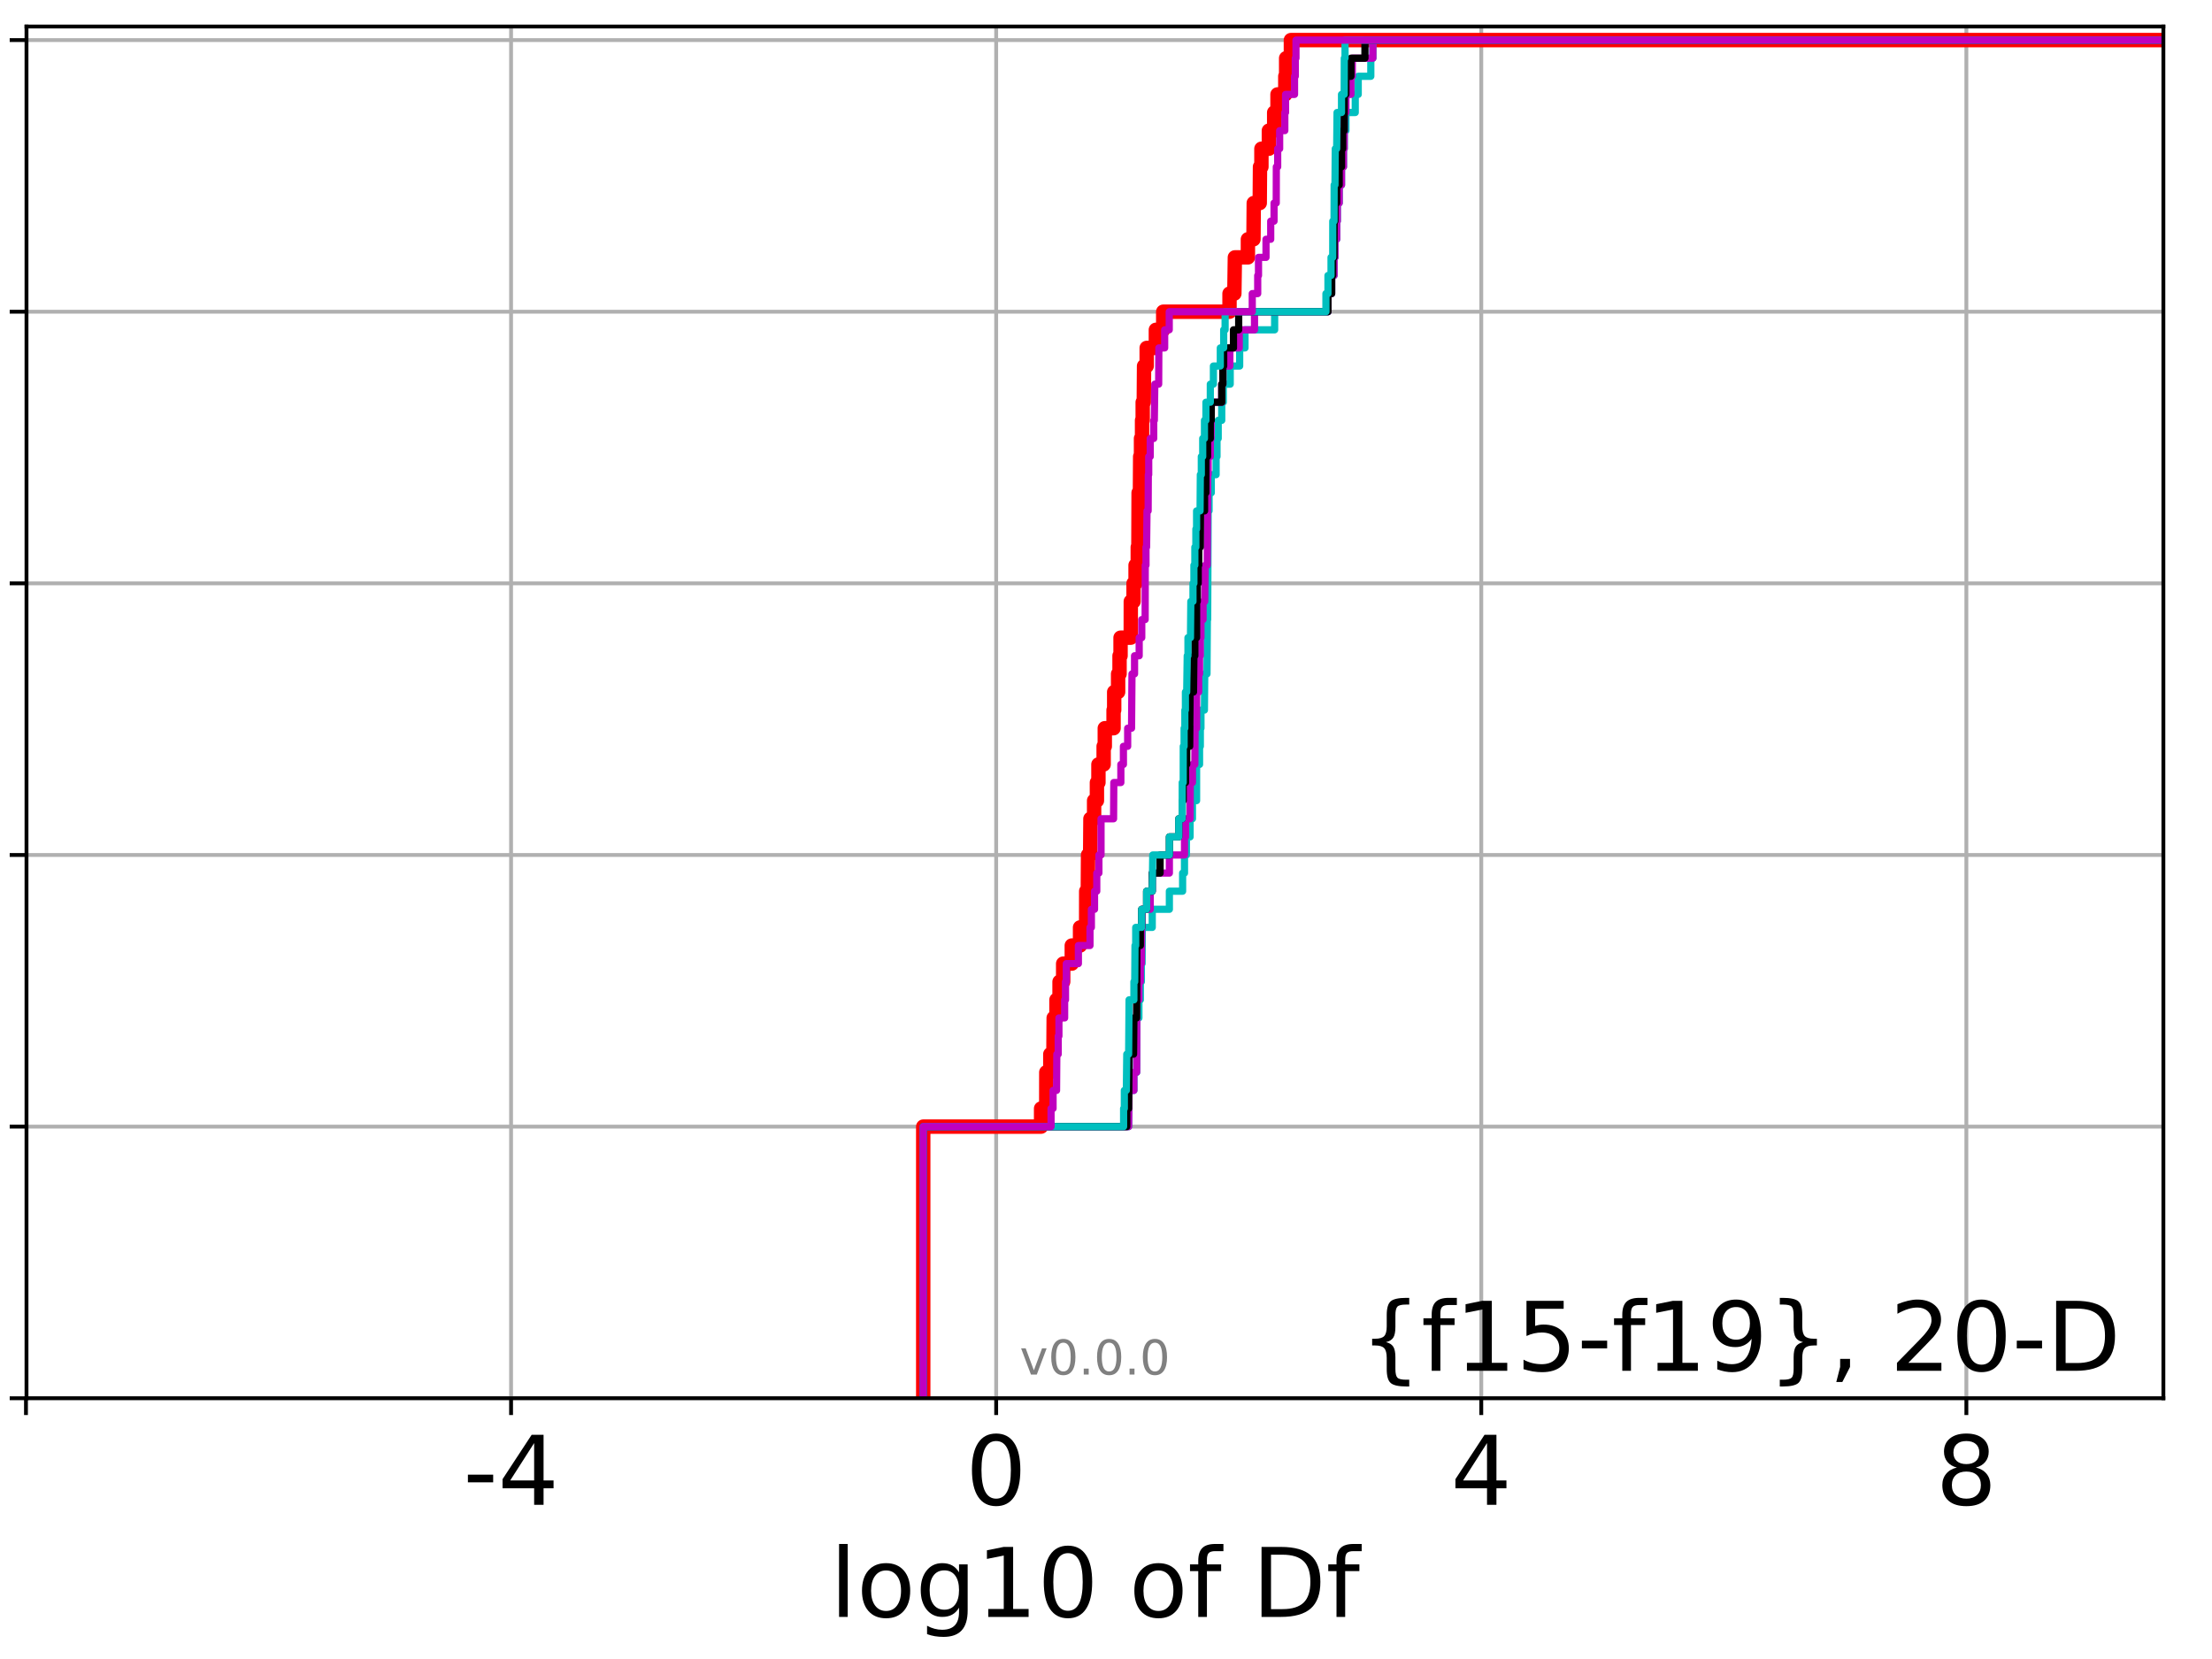 <?xml version="1.0" encoding="utf-8" standalone="no"?>
<!DOCTYPE svg PUBLIC "-//W3C//DTD SVG 1.1//EN"
  "http://www.w3.org/Graphics/SVG/1.1/DTD/svg11.dtd">
<!-- Created with matplotlib (http://matplotlib.org/) -->
<svg height="345.6pt" version="1.1" viewBox="0 0 460.8 345.6" width="460.8pt" xmlns="http://www.w3.org/2000/svg" xmlns:xlink="http://www.w3.org/1999/xlink">
 <defs>
  <style type="text/css">
*{stroke-linecap:butt;stroke-linejoin:round;}
  </style>
 </defs>
 <g id="figure_1">
  <g id="patch_1">
   <path d="M 0 345.6 
L 460.8 345.6 
L 460.8 0 
L 0 0 
z
" style="fill:#ffffff;"/>
  </g>
  <g id="axes_1">
   <g id="patch_2">
    <path d="M 5.52 291.28 
L 450.672 291.28 
L 450.672 5.52 
L 5.52 5.52 
z
" style="fill:#ffffff;"/>
   </g>
   <g id="matplotlib.axis_1">
    <g id="xtick_1">
     <g id="line2d_1">
      <path clip-path="url(#pcdf46c5f99)" d="M 5.411 291.28 
L 5.411 5.52 
" style="fill:none;stroke:#b0b0b0;stroke-linecap:square;stroke-width:0.8;"/>
     </g>
     <g id="line2d_2">
      <defs>
       <path d="M 0 0 
L 0 3.5 
" id="m8fa4f1b5de" style="stroke:#000000;stroke-width:0.8;"/>
      </defs>
      <g>
       <use style="stroke:#000000;stroke-width:0.8;" x="5.411" xlink:href="#m8fa4f1b5de" y="291.28"/>
      </g>
     </g>
    </g>
    <g id="xtick_2">
     <g id="line2d_3">
      <path clip-path="url(#pcdf46c5f99)" d="M 106.466 291.28 
L 106.466 5.52 
" style="fill:none;stroke:#b0b0b0;stroke-linecap:square;stroke-width:0.8;"/>
     </g>
     <g id="line2d_4">
      <g>
       <use style="stroke:#000000;stroke-width:0.8;" x="106.466" xlink:href="#m8fa4f1b5de" y="291.28"/>
      </g>
     </g>
     <g id="text_1">
      <!-- -4 -->
      <defs>
       <path d="M 4.891 31.391 
L 31.203 31.391 
L 31.203 23.391 
L 4.891 23.391 
z
" id="DejaVuSans-2d"/>
       <path d="M 37.797 64.312 
L 12.891 25.391 
L 37.797 25.391 
z
M 35.203 72.906 
L 47.609 72.906 
L 47.609 25.391 
L 58.016 25.391 
L 58.016 17.188 
L 47.609 17.188 
L 47.609 0 
L 37.797 0 
L 37.797 17.188 
L 4.891 17.188 
L 4.891 26.703 
z
" id="DejaVuSans-34"/>
      </defs>
      <g transform="translate(96.496 313.477)scale(0.2 -0.2)">
       <use xlink:href="#DejaVuSans-2d"/>
       <use x="36.084" xlink:href="#DejaVuSans-34"/>
      </g>
     </g>
    </g>
    <g id="xtick_3">
     <g id="line2d_5">
      <path clip-path="url(#pcdf46c5f99)" d="M 207.521 291.28 
L 207.521 5.52 
" style="fill:none;stroke:#b0b0b0;stroke-linecap:square;stroke-width:0.8;"/>
     </g>
     <g id="line2d_6">
      <g>
       <use style="stroke:#000000;stroke-width:0.8;" x="207.521" xlink:href="#m8fa4f1b5de" y="291.28"/>
      </g>
     </g>
     <g id="text_2">
      <!-- 0 -->
      <defs>
       <path d="M 31.781 66.406 
Q 24.172 66.406 20.328 58.906 
Q 16.5 51.422 16.5 36.375 
Q 16.5 21.391 20.328 13.891 
Q 24.172 6.391 31.781 6.391 
Q 39.453 6.391 43.281 13.891 
Q 47.125 21.391 47.125 36.375 
Q 47.125 51.422 43.281 58.906 
Q 39.453 66.406 31.781 66.406 
z
M 31.781 74.219 
Q 44.047 74.219 50.516 64.516 
Q 56.984 54.828 56.984 36.375 
Q 56.984 17.969 50.516 8.266 
Q 44.047 -1.422 31.781 -1.422 
Q 19.531 -1.422 13.062 8.266 
Q 6.594 17.969 6.594 36.375 
Q 6.594 54.828 13.062 64.516 
Q 19.531 74.219 31.781 74.219 
z
" id="DejaVuSans-30"/>
      </defs>
      <g transform="translate(201.158 313.477)scale(0.2 -0.2)">
       <use xlink:href="#DejaVuSans-30"/>
      </g>
     </g>
    </g>
    <g id="xtick_4">
     <g id="line2d_7">
      <path clip-path="url(#pcdf46c5f99)" d="M 308.576 291.28 
L 308.576 5.52 
" style="fill:none;stroke:#b0b0b0;stroke-linecap:square;stroke-width:0.8;"/>
     </g>
     <g id="line2d_8">
      <g>
       <use style="stroke:#000000;stroke-width:0.8;" x="308.576" xlink:href="#m8fa4f1b5de" y="291.28"/>
      </g>
     </g>
     <g id="text_3">
      <!-- 4 -->
      <g transform="translate(302.214 313.477)scale(0.2 -0.2)">
       <use xlink:href="#DejaVuSans-34"/>
      </g>
     </g>
    </g>
    <g id="xtick_5">
     <g id="line2d_9">
      <path clip-path="url(#pcdf46c5f99)" d="M 409.631 291.28 
L 409.631 5.52 
" style="fill:none;stroke:#b0b0b0;stroke-linecap:square;stroke-width:0.8;"/>
     </g>
     <g id="line2d_10">
      <g>
       <use style="stroke:#000000;stroke-width:0.8;" x="409.631" xlink:href="#m8fa4f1b5de" y="291.28"/>
      </g>
     </g>
     <g id="text_4">
      <!-- 8 -->
      <defs>
       <path d="M 31.781 34.625 
Q 24.75 34.625 20.719 30.859 
Q 16.703 27.094 16.703 20.516 
Q 16.703 13.922 20.719 10.156 
Q 24.75 6.391 31.781 6.391 
Q 38.812 6.391 42.859 10.172 
Q 46.922 13.969 46.922 20.516 
Q 46.922 27.094 42.891 30.859 
Q 38.875 34.625 31.781 34.625 
z
M 21.922 38.812 
Q 15.578 40.375 12.031 44.719 
Q 8.5 49.078 8.5 55.328 
Q 8.5 64.062 14.719 69.141 
Q 20.953 74.219 31.781 74.219 
Q 42.672 74.219 48.875 69.141 
Q 55.078 64.062 55.078 55.328 
Q 55.078 49.078 51.531 44.719 
Q 48 40.375 41.703 38.812 
Q 48.828 37.156 52.797 32.312 
Q 56.781 27.484 56.781 20.516 
Q 56.781 9.906 50.312 4.234 
Q 43.844 -1.422 31.781 -1.422 
Q 19.734 -1.422 13.25 4.234 
Q 6.781 9.906 6.781 20.516 
Q 6.781 27.484 10.781 32.312 
Q 14.797 37.156 21.922 38.812 
z
M 18.312 54.391 
Q 18.312 48.734 21.844 45.562 
Q 25.391 42.391 31.781 42.391 
Q 38.141 42.391 41.719 45.562 
Q 45.312 48.734 45.312 54.391 
Q 45.312 60.062 41.719 63.234 
Q 38.141 66.406 31.781 66.406 
Q 25.391 66.406 21.844 63.234 
Q 18.312 60.062 18.312 54.391 
z
" id="DejaVuSans-38"/>
      </defs>
      <g transform="translate(403.269 313.477)scale(0.2 -0.2)">
       <use xlink:href="#DejaVuSans-38"/>
      </g>
     </g>
    </g>
    <g id="text_5">
     <!-- log10 of Df -->
     <defs>
      <path d="M 9.422 75.984 
L 18.406 75.984 
L 18.406 0 
L 9.422 0 
z
" id="DejaVuSans-6c"/>
      <path d="M 30.609 48.391 
Q 23.391 48.391 19.188 42.75 
Q 14.984 37.109 14.984 27.297 
Q 14.984 17.484 19.156 11.844 
Q 23.344 6.203 30.609 6.203 
Q 37.797 6.203 41.984 11.859 
Q 46.188 17.531 46.188 27.297 
Q 46.188 37.016 41.984 42.703 
Q 37.797 48.391 30.609 48.391 
z
M 30.609 56 
Q 42.328 56 49.016 48.375 
Q 55.719 40.766 55.719 27.297 
Q 55.719 13.875 49.016 6.219 
Q 42.328 -1.422 30.609 -1.422 
Q 18.844 -1.422 12.172 6.219 
Q 5.516 13.875 5.516 27.297 
Q 5.516 40.766 12.172 48.375 
Q 18.844 56 30.609 56 
z
" id="DejaVuSans-6f"/>
      <path d="M 45.406 27.984 
Q 45.406 37.75 41.375 43.109 
Q 37.359 48.484 30.078 48.484 
Q 22.859 48.484 18.828 43.109 
Q 14.797 37.75 14.797 27.984 
Q 14.797 18.266 18.828 12.891 
Q 22.859 7.516 30.078 7.516 
Q 37.359 7.516 41.375 12.891 
Q 45.406 18.266 45.406 27.984 
z
M 54.391 6.781 
Q 54.391 -7.172 48.188 -13.984 
Q 42 -20.797 29.203 -20.797 
Q 24.469 -20.797 20.266 -20.094 
Q 16.062 -19.391 12.109 -17.922 
L 12.109 -9.188 
Q 16.062 -11.328 19.922 -12.344 
Q 23.781 -13.375 27.781 -13.375 
Q 36.625 -13.375 41.016 -8.766 
Q 45.406 -4.156 45.406 5.172 
L 45.406 9.625 
Q 42.625 4.781 38.281 2.391 
Q 33.938 0 27.875 0 
Q 17.828 0 11.672 7.656 
Q 5.516 15.328 5.516 27.984 
Q 5.516 40.672 11.672 48.328 
Q 17.828 56 27.875 56 
Q 33.938 56 38.281 53.609 
Q 42.625 51.219 45.406 46.391 
L 45.406 54.688 
L 54.391 54.688 
z
" id="DejaVuSans-67"/>
      <path d="M 12.406 8.297 
L 28.516 8.297 
L 28.516 63.922 
L 10.984 60.406 
L 10.984 69.391 
L 28.422 72.906 
L 38.281 72.906 
L 38.281 8.297 
L 54.391 8.297 
L 54.391 0 
L 12.406 0 
z
" id="DejaVuSans-31"/>
      <path id="DejaVuSans-20"/>
      <path d="M 37.109 75.984 
L 37.109 68.5 
L 28.516 68.5 
Q 23.688 68.5 21.797 66.547 
Q 19.922 64.594 19.922 59.516 
L 19.922 54.688 
L 34.719 54.688 
L 34.719 47.703 
L 19.922 47.703 
L 19.922 0 
L 10.891 0 
L 10.891 47.703 
L 2.297 47.703 
L 2.297 54.688 
L 10.891 54.688 
L 10.891 58.5 
Q 10.891 67.625 15.141 71.797 
Q 19.391 75.984 28.609 75.984 
z
" id="DejaVuSans-66"/>
      <path d="M 19.672 64.797 
L 19.672 8.109 
L 31.594 8.109 
Q 46.688 8.109 53.688 14.938 
Q 60.688 21.781 60.688 36.531 
Q 60.688 51.172 53.688 57.984 
Q 46.688 64.797 31.594 64.797 
z
M 9.812 72.906 
L 30.078 72.906 
Q 51.266 72.906 61.172 64.094 
Q 71.094 55.281 71.094 36.531 
Q 71.094 17.672 61.125 8.828 
Q 51.172 0 30.078 0 
L 9.812 0 
z
" id="DejaVuSans-44"/>
     </defs>
     <g transform="translate(172.91 336.833)scale(0.2 -0.2)">
      <use xlink:href="#DejaVuSans-6c"/>
      <use x="27.783" xlink:href="#DejaVuSans-6f"/>
      <use x="88.965" xlink:href="#DejaVuSans-67"/>
      <use x="152.441" xlink:href="#DejaVuSans-31"/>
      <use x="216.064" xlink:href="#DejaVuSans-30"/>
      <use x="279.688" xlink:href="#DejaVuSans-20"/>
      <use x="311.475" xlink:href="#DejaVuSans-6f"/>
      <use x="372.656" xlink:href="#DejaVuSans-66"/>
      <use x="407.861" xlink:href="#DejaVuSans-20"/>
      <use x="439.648" xlink:href="#DejaVuSans-44"/>
      <use x="516.65" xlink:href="#DejaVuSans-66"/>
     </g>
    </g>
   </g>
   <g id="matplotlib.axis_2">
    <g id="ytick_1">
     <g id="line2d_11">
      <path clip-path="url(#pcdf46c5f99)" d="M 5.52 291.28 
L 450.672 291.28 
" style="fill:none;stroke:#b0b0b0;stroke-linecap:square;stroke-width:0.8;"/>
     </g>
     <g id="line2d_12">
      <defs>
       <path d="M 0 0 
L -3.5 0 
" id="mbf6ddbb213" style="stroke:#000000;stroke-width:0.8;"/>
      </defs>
      <g>
       <use style="stroke:#000000;stroke-width:0.8;" x="5.52" xlink:href="#mbf6ddbb213" y="291.28"/>
      </g>
     </g>
    </g>
    <g id="ytick_2">
     <g id="line2d_13">
      <path clip-path="url(#pcdf46c5f99)" d="M 5.52 234.694 
L 450.672 234.694 
" style="fill:none;stroke:#b0b0b0;stroke-linecap:square;stroke-width:0.8;"/>
     </g>
     <g id="line2d_14">
      <g>
       <use style="stroke:#000000;stroke-width:0.8;" x="5.52" xlink:href="#mbf6ddbb213" y="234.694"/>
      </g>
     </g>
    </g>
    <g id="ytick_3">
     <g id="line2d_15">
      <path clip-path="url(#pcdf46c5f99)" d="M 5.52 178.108 
L 450.672 178.108 
" style="fill:none;stroke:#b0b0b0;stroke-linecap:square;stroke-width:0.8;"/>
     </g>
     <g id="line2d_16">
      <g>
       <use style="stroke:#000000;stroke-width:0.8;" x="5.52" xlink:href="#mbf6ddbb213" y="178.108"/>
      </g>
     </g>
    </g>
    <g id="ytick_4">
     <g id="line2d_17">
      <path clip-path="url(#pcdf46c5f99)" d="M 5.52 121.522 
L 450.672 121.522 
" style="fill:none;stroke:#b0b0b0;stroke-linecap:square;stroke-width:0.8;"/>
     </g>
     <g id="line2d_18">
      <g>
       <use style="stroke:#000000;stroke-width:0.8;" x="5.52" xlink:href="#mbf6ddbb213" y="121.522"/>
      </g>
     </g>
    </g>
    <g id="ytick_5">
     <g id="line2d_19">
      <path clip-path="url(#pcdf46c5f99)" d="M 5.52 64.935 
L 450.672 64.935 
" style="fill:none;stroke:#b0b0b0;stroke-linecap:square;stroke-width:0.8;"/>
     </g>
     <g id="line2d_20">
      <g>
       <use style="stroke:#000000;stroke-width:0.8;" x="5.52" xlink:href="#mbf6ddbb213" y="64.935"/>
      </g>
     </g>
    </g>
    <g id="ytick_6">
     <g id="line2d_21">
      <path clip-path="url(#pcdf46c5f99)" d="M 5.52 8.349 
L 450.672 8.349 
" style="fill:none;stroke:#b0b0b0;stroke-linecap:square;stroke-width:0.8;"/>
     </g>
     <g id="line2d_22">
      <g>
       <use style="stroke:#000000;stroke-width:0.8;" x="5.52" xlink:href="#mbf6ddbb213" y="8.349"/>
      </g>
     </g>
    </g>
   </g>
   <g id="line2d_23">
    <path clip-path="url(#pcdf46c5f99)" d="M 192.327 291.28 
L 192.327 234.694 
L 216.88 234.694 
L 216.88 230.921 
L 217.95 230.921 
L 217.962 223.377 
L 218.801 223.377 
L 218.801 219.604 
L 219.446 219.604 
L 219.501 212.059 
L 220.081 212.059 
L 220.081 208.287 
L 220.723 208.287 
L 220.723 204.515 
L 221.478 204.515 
L 221.478 200.742 
L 223.272 200.742 
L 223.272 196.97 
L 224.994 196.97 
L 224.994 193.197 
L 226.264 193.197 
L 226.276 185.653 
L 226.612 185.653 
L 226.66 178.108 
L 227.099 178.108 
L 227.157 170.563 
L 227.923 170.563 
L 227.923 166.79 
L 228.508 166.79 
L 228.508 163.018 
L 228.824 163.018 
L 228.824 159.246 
L 229.909 159.246 
L 229.909 155.473 
L 230.148 155.473 
L 230.148 151.701 
L 231.976 151.701 
L 231.976 147.928 
L 232.106 147.928 
L 232.106 144.156 
L 232.922 144.156 
L 232.922 140.384 
L 233.222 140.384 
L 233.222 136.611 
L 233.433 136.611 
L 233.433 132.839 
L 235.557 132.839 
L 235.567 125.294 
L 236.142 125.294 
L 236.142 121.522 
L 236.561 121.522 
L 236.561 117.749 
L 237.017 117.749 
L 237.017 113.977 
L 237.147 113.977 
L 237.192 102.66 
L 237.47 102.66 
L 237.52 95.115 
L 237.693 95.115 
L 237.693 91.342 
L 237.91 91.342 
L 237.91 87.57 
L 238.045 87.57 
L 238.045 83.797 
L 238.272 83.797 
L 238.329 76.253 
L 238.876 76.253 
L 238.876 72.48 
L 240.789 72.48 
L 240.789 68.708 
L 242.322 68.708 
L 242.322 64.935 
L 256.132 64.935 
L 256.132 61.163 
L 257.137 61.163 
L 257.248 53.618 
L 259.962 53.618 
L 259.962 49.846 
L 261.12 49.846 
L 261.181 42.301 
L 262.426 42.301 
L 262.481 34.756 
L 262.776 34.756 
L 262.776 30.984 
L 264.33 30.984 
L 264.33 27.211 
L 265.435 27.211 
L 265.435 23.439 
L 266.127 23.439 
L 266.127 19.667 
L 267.753 19.667 
L 267.753 15.894 
L 267.928 15.894 
L 267.928 12.122 
L 268.918 12.122 
L 268.918 8.349 
L 268.918 8.349 
L 450.672 8.349 
L 450.672 8.349 
" style="fill:none;stroke:#ff0000;stroke-linecap:square;stroke-width:3;"/>
   </g>
   <g id="line2d_24">
    <path clip-path="url(#pcdf46c5f99)" d="M 192.327 291.28 
L 192.327 234.694 
L 235.118 234.694 
L 235.192 227.149 
L 236.212 227.149 
L 236.212 223.377 
L 236.791 223.377 
L 236.831 212.059 
L 237.254 212.059 
L 237.254 208.287 
L 237.556 208.287 
L 237.556 204.515 
L 237.768 204.515 
L 237.768 200.742 
L 237.917 200.742 
L 237.958 193.197 
L 240.034 193.197 
L 240.034 189.425 
L 243.602 189.425 
L 243.602 185.653 
L 246.361 185.653 
L 246.361 181.88 
L 246.752 181.88 
L 246.752 178.108 
L 247.161 178.108 
L 247.161 174.335 
L 247.918 174.335 
L 247.918 170.563 
L 248.408 170.563 
L 248.408 166.79 
L 249.272 166.79 
L 249.273 159.246 
L 249.889 159.246 
L 249.889 155.473 
L 250.052 155.473 
L 250.052 151.701 
L 250.182 151.701 
L 250.182 147.928 
L 250.901 147.928 
L 250.969 140.384 
L 251.439 140.384 
L 251.513 129.066 
L 251.579 129.066 
L 251.681 106.432 
L 251.871 106.432 
L 251.871 102.66 
L 252.332 102.66 
L 252.332 98.887 
L 253.337 98.887 
L 253.337 95.115 
L 253.524 95.115 
L 253.524 91.342 
L 253.776 91.342 
L 253.776 87.57 
L 254.511 87.57 
L 254.511 83.797 
L 254.831 83.797 
L 254.831 80.025 
L 256.275 80.025 
L 256.275 76.253 
L 258.247 76.253 
L 258.247 72.48 
L 259.357 72.48 
L 259.357 68.708 
L 265.533 68.708 
L 265.533 64.935 
L 276.639 64.935 
L 276.639 61.163 
L 277.408 61.163 
L 277.408 57.391 
L 277.907 57.391 
L 277.907 53.618 
L 278.102 53.618 
L 278.102 49.846 
L 278.456 49.846 
L 278.456 46.073 
L 278.583 46.073 
L 278.583 42.301 
L 278.976 42.301 
L 278.976 38.529 
L 279.462 38.529 
L 279.462 34.756 
L 279.869 34.756 
L 279.869 30.984 
L 280.04 30.984 
L 280.04 27.211 
L 280.383 27.211 
L 280.383 23.439 
L 282.324 23.439 
L 282.324 19.667 
L 282.944 19.667 
L 282.944 15.894 
L 285.566 15.894 
L 285.566 12.122 
L 285.996 12.122 
L 285.996 8.349 
L 285.996 8.349 
L 450.672 8.349 
L 450.672 8.349 
" style="fill:none;stroke:#00bfbf;stroke-linecap:square;stroke-width:1.5;"/>
   </g>
   <g id="line2d_25">
    <path clip-path="url(#pcdf46c5f99)" d="M 192.327 291.28 
L 192.327 234.694 
L 235.118 234.694 
L 235.192 227.149 
L 236.212 227.149 
L 236.212 223.377 
L 236.791 223.377 
L 236.831 208.287 
L 237.254 208.287 
L 237.254 204.515 
L 237.556 204.515 
L 237.556 200.742 
L 237.768 200.742 
L 237.829 193.197 
L 237.917 193.197 
L 237.917 189.425 
L 239.613 189.425 
L 239.613 185.653 
L 240.034 185.653 
L 240.034 181.88 
L 243.602 181.88 
L 243.602 178.108 
L 246.752 178.108 
L 246.752 174.335 
L 246.976 174.335 
L 246.976 170.563 
L 247.918 170.563 
L 247.948 163.018 
L 248.408 163.018 
L 248.408 159.246 
L 248.91 159.246 
L 248.959 151.701 
L 249.272 151.701 
L 249.273 144.156 
L 249.707 144.156 
L 249.707 140.384 
L 249.889 140.384 
L 249.889 136.611 
L 250.052 136.611 
L 250.052 132.839 
L 250.182 132.839 
L 250.182 129.066 
L 250.618 129.066 
L 250.618 125.294 
L 250.969 125.294 
L 251.062 117.749 
L 251.489 117.749 
L 251.585 98.887 
L 251.681 98.887 
L 251.681 95.115 
L 252.13 95.115 
L 252.13 91.342 
L 252.301 91.342 
L 252.332 83.797 
L 254.511 83.797 
L 254.511 80.025 
L 254.749 80.025 
L 254.749 76.253 
L 256.199 76.253 
L 256.199 72.48 
L 258.158 72.48 
L 258.158 68.708 
L 261.337 68.708 
L 261.337 64.935 
L 276.639 64.935 
L 276.639 61.163 
L 277.408 61.163 
L 277.408 57.391 
L 277.907 57.391 
L 277.907 53.618 
L 278.102 53.618 
L 278.102 49.846 
L 278.456 49.846 
L 278.456 46.073 
L 278.583 46.073 
L 278.583 42.301 
L 278.976 42.301 
L 278.976 38.529 
L 279.462 38.529 
L 279.462 34.756 
L 279.869 34.756 
L 279.869 30.984 
L 280.019 30.984 
L 280.04 23.439 
L 280.383 23.439 
L 280.383 19.667 
L 281.427 19.667 
L 281.427 15.894 
L 281.711 15.894 
L 281.711 12.122 
L 285.996 12.122 
L 285.996 8.349 
L 285.996 8.349 
L 450.672 8.349 
L 450.672 8.349 
" style="fill:none;stroke:#bf00bf;stroke-linecap:square;stroke-width:1.5;"/>
   </g>
   <g id="line2d_26">
    <path clip-path="url(#pcdf46c5f99)" d="M 192.327 291.28 
L 192.327 234.694 
L 234.729 234.694 
L 234.729 230.921 
L 235.118 230.921 
L 235.205 219.604 
L 236.142 219.604 
L 236.212 212.059 
L 236.781 212.059 
L 236.831 196.97 
L 237.556 196.97 
L 237.556 193.197 
L 237.829 193.197 
L 237.829 189.425 
L 238.859 189.425 
L 238.859 185.653 
L 240.034 185.653 
L 240.034 181.88 
L 241.669 181.88 
L 241.669 178.108 
L 243.602 178.108 
L 243.602 174.335 
L 245.556 174.335 
L 245.556 170.563 
L 246.275 170.563 
L 246.275 166.79 
L 246.493 166.79 
L 246.493 163.018 
L 246.976 163.018 
L 246.976 159.246 
L 247.212 159.246 
L 247.212 155.473 
L 247.835 155.473 
L 247.918 144.156 
L 248.63 144.156 
L 248.714 136.611 
L 248.91 136.611 
L 248.91 132.839 
L 249.272 132.839 
L 249.273 125.294 
L 249.42 125.294 
L 249.42 121.522 
L 249.611 121.522 
L 249.611 117.749 
L 249.722 117.749 
L 249.722 113.977 
L 250.052 113.977 
L 250.098 106.432 
L 250.935 106.432 
L 250.935 102.66 
L 251.208 102.66 
L 251.219 95.115 
L 251.561 95.115 
L 251.561 91.342 
L 252.13 91.342 
L 252.13 87.57 
L 252.332 87.57 
L 252.332 83.797 
L 254.511 83.797 
L 254.511 80.025 
L 254.749 80.025 
L 254.749 76.253 
L 254.917 76.253 
L 254.917 72.48 
L 256.954 72.48 
L 256.954 68.708 
L 258.041 68.708 
L 258.041 64.935 
L 276.639 64.935 
L 276.639 61.163 
L 277.408 61.163 
L 277.408 57.391 
L 277.629 57.391 
L 277.629 53.618 
L 277.907 53.618 
L 277.925 46.073 
L 278.102 46.073 
L 278.102 42.301 
L 278.456 42.301 
L 278.456 38.529 
L 278.976 38.529 
L 278.976 34.756 
L 279.462 34.756 
L 279.462 30.984 
L 279.708 30.984 
L 279.708 27.211 
L 280.019 27.211 
L 280.04 19.667 
L 280.383 19.667 
L 280.383 15.894 
L 281.427 15.894 
L 281.427 12.122 
L 284.344 12.122 
L 284.344 8.349 
L 284.344 8.349 
L 450.672 8.349 
L 450.672 8.349 
" style="fill:none;stroke:#000000;stroke-linecap:square;stroke-width:1.5;"/>
   </g>
   <g id="line2d_27">
    <path clip-path="url(#pcdf46c5f99)" d="M 192.327 291.28 
L 192.327 234.694 
L 234.068 234.694 
L 234.068 230.921 
L 234.22 230.921 
L 234.22 227.149 
L 234.639 227.149 
L 234.729 219.604 
L 235.118 219.604 
L 235.205 208.287 
L 236.212 208.287 
L 236.212 204.515 
L 236.387 204.515 
L 236.441 196.97 
L 236.592 196.97 
L 236.592 193.197 
L 237.829 193.197 
L 237.829 189.425 
L 238.859 189.425 
L 238.859 185.653 
L 240.034 185.653 
L 240.137 178.108 
L 243.602 178.108 
L 243.602 174.335 
L 245.556 174.335 
L 245.556 170.563 
L 246.272 170.563 
L 246.275 163.018 
L 246.485 163.018 
L 246.493 155.473 
L 246.674 155.473 
L 246.674 151.701 
L 246.825 151.701 
L 246.825 147.928 
L 246.945 147.928 
L 246.945 144.156 
L 247.212 144.156 
L 247.321 136.611 
L 247.474 136.611 
L 247.474 132.839 
L 247.998 132.839 
L 248.07 125.294 
L 248.52 125.294 
L 248.52 121.522 
L 248.714 121.522 
L 248.714 117.749 
L 248.91 117.749 
L 248.91 113.977 
L 249.122 113.977 
L 249.122 110.204 
L 249.272 110.204 
L 249.272 106.432 
L 249.996 106.432 
L 250.052 98.887 
L 250.256 98.887 
L 250.256 95.115 
L 250.547 95.115 
L 250.547 91.342 
L 250.911 91.342 
L 250.911 87.57 
L 251.219 87.57 
L 251.219 83.797 
L 252.13 83.797 
L 252.13 80.025 
L 252.776 80.025 
L 252.776 76.253 
L 254.214 76.253 
L 254.214 72.48 
L 254.917 72.48 
L 254.917 68.708 
L 255.214 68.708 
L 255.214 64.935 
L 276.218 64.935 
L 276.218 61.163 
L 276.639 61.163 
L 276.639 57.391 
L 277.279 57.391 
L 277.279 53.618 
L 277.629 53.618 
L 277.638 46.073 
L 277.907 46.073 
L 277.925 38.529 
L 278.102 38.529 
L 278.162 30.984 
L 278.456 30.984 
L 278.532 23.439 
L 279.462 23.439 
L 279.462 19.667 
L 280.019 19.667 
L 280.04 12.122 
L 280.197 12.122 
L 280.197 8.349 
L 280.197 8.349 
L 450.672 8.349 
L 450.672 8.349 
" style="fill:none;stroke:#00bfbf;stroke-linecap:square;stroke-width:1.5;"/>
   </g>
   <g id="line2d_28">
    <path clip-path="url(#pcdf46c5f99)" d="M 192.327 291.28 
L 192.327 234.694 
L 218.952 234.694 
L 218.952 230.921 
L 219.371 230.921 
L 219.371 227.149 
L 220.101 227.149 
L 220.155 219.604 
L 220.446 219.604 
L 220.446 215.832 
L 220.593 215.832 
L 220.593 212.059 
L 221.783 212.059 
L 221.783 208.287 
L 221.962 208.287 
L 221.962 204.515 
L 222.13 204.515 
L 222.13 200.742 
L 224.648 200.742 
L 224.648 196.97 
L 227.065 196.97 
L 227.065 193.197 
L 227.354 193.197 
L 227.354 189.425 
L 228.011 189.425 
L 228.011 185.653 
L 228.477 185.653 
L 228.477 181.88 
L 228.92 181.88 
L 228.92 178.108 
L 229.364 178.108 
L 229.366 170.563 
L 231.979 170.563 
L 232.027 163.018 
L 233.494 163.018 
L 233.494 159.246 
L 234.029 159.246 
L 234.029 155.473 
L 234.915 155.473 
L 234.915 151.701 
L 235.723 151.701 
L 235.814 140.384 
L 236.347 140.384 
L 236.347 136.611 
L 237.313 136.611 
L 237.313 132.839 
L 237.849 132.839 
L 237.849 129.066 
L 238.557 129.066 
L 238.578 117.749 
L 238.732 117.749 
L 238.732 113.977 
L 238.854 113.977 
L 238.943 106.432 
L 239.178 106.432 
L 239.215 98.887 
L 239.297 98.887 
L 239.297 95.115 
L 239.613 95.115 
L 239.613 91.342 
L 240.341 91.342 
L 240.341 87.57 
L 240.466 87.57 
L 240.566 80.025 
L 241.373 80.025 
L 241.408 72.48 
L 242.621 72.48 
L 242.621 68.708 
L 243.575 68.708 
L 243.575 64.935 
L 260.868 64.935 
L 260.868 61.163 
L 262.004 61.163 
L 262.004 57.391 
L 262.171 57.391 
L 262.171 53.618 
L 263.733 53.618 
L 263.733 49.846 
L 264.713 49.846 
L 264.713 46.073 
L 265.408 46.073 
L 265.408 42.301 
L 265.864 42.301 
L 265.883 34.756 
L 266.165 34.756 
L 266.165 30.984 
L 266.575 30.984 
L 266.575 27.211 
L 267.65 27.211 
L 267.65 23.439 
L 267.804 23.439 
L 267.804 19.667 
L 269.676 19.667 
L 269.676 15.894 
L 269.832 15.894 
L 269.832 12.122 
L 269.974 12.122 
L 269.974 8.349 
L 269.974 8.349 
L 450.672 8.349 
L 450.672 8.349 
" style="fill:none;stroke:#bf00bf;stroke-linecap:square;stroke-width:1.5;"/>
   </g>
   <g id="patch_3">
    <path d="M 5.52 291.28 
L 5.52 5.52 
" style="fill:none;stroke:#000000;stroke-linecap:square;stroke-linejoin:miter;stroke-width:0.8;"/>
   </g>
   <g id="patch_4">
    <path d="M 450.672 291.28 
L 450.672 5.52 
" style="fill:none;stroke:#000000;stroke-linecap:square;stroke-linejoin:miter;stroke-width:0.8;"/>
   </g>
   <g id="patch_5">
    <path d="M 5.52 291.28 
L 450.672 291.28 
" style="fill:none;stroke:#000000;stroke-linecap:square;stroke-linejoin:miter;stroke-width:0.8;"/>
   </g>
   <g id="patch_6">
    <path d="M 5.52 5.52 
L 450.672 5.52 
" style="fill:none;stroke:#000000;stroke-linecap:square;stroke-linejoin:miter;stroke-width:0.8;"/>
   </g>
   <g id="text_6">
    <!-- {f15-f19}, 20-D -->
    <defs>
     <path d="M 51.125 -9.281 
L 51.125 -16.312 
L 48.094 -16.312 
Q 35.938 -16.312 31.812 -12.688 
Q 27.688 -9.078 27.688 1.703 
L 27.688 13.375 
Q 27.688 20.75 25.047 23.578 
Q 22.406 26.422 15.484 26.422 
L 12.5 26.422 
L 12.5 33.406 
L 15.484 33.406 
Q 22.469 33.406 25.078 36.203 
Q 27.688 39.016 27.688 46.297 
L 27.688 58.016 
Q 27.688 68.797 31.812 72.391 
Q 35.938 75.984 48.094 75.984 
L 51.125 75.984 
L 51.125 69 
L 47.797 69 
Q 40.922 69 38.812 66.844 
Q 36.719 64.703 36.719 57.812 
L 36.719 45.703 
Q 36.719 38.031 34.5 34.562 
Q 32.281 31.109 26.906 29.891 
Q 32.328 28.562 34.516 25.094 
Q 36.719 21.625 36.719 14.016 
L 36.719 1.906 
Q 36.719 -4.984 38.812 -7.125 
Q 40.922 -9.281 47.797 -9.281 
z
" id="DejaVuSans-7b"/>
     <path d="M 10.797 72.906 
L 49.516 72.906 
L 49.516 64.594 
L 19.828 64.594 
L 19.828 46.734 
Q 21.969 47.469 24.109 47.828 
Q 26.266 48.188 28.422 48.188 
Q 40.625 48.188 47.75 41.5 
Q 54.891 34.812 54.891 23.391 
Q 54.891 11.625 47.562 5.094 
Q 40.234 -1.422 26.906 -1.422 
Q 22.312 -1.422 17.547 -0.641 
Q 12.797 0.141 7.719 1.703 
L 7.719 11.625 
Q 12.109 9.234 16.797 8.062 
Q 21.484 6.891 26.703 6.891 
Q 35.156 6.891 40.078 11.328 
Q 45.016 15.766 45.016 23.391 
Q 45.016 31 40.078 35.438 
Q 35.156 39.891 26.703 39.891 
Q 22.75 39.891 18.812 39.016 
Q 14.891 38.141 10.797 36.281 
z
" id="DejaVuSans-35"/>
     <path d="M 10.984 1.516 
L 10.984 10.5 
Q 14.703 8.734 18.5 7.812 
Q 22.312 6.891 25.984 6.891 
Q 35.75 6.891 40.891 13.453 
Q 46.047 20.016 46.781 33.406 
Q 43.953 29.203 39.594 26.953 
Q 35.25 24.703 29.984 24.703 
Q 19.047 24.703 12.672 31.312 
Q 6.297 37.938 6.297 49.422 
Q 6.297 60.641 12.938 67.422 
Q 19.578 74.219 30.609 74.219 
Q 43.266 74.219 49.922 64.516 
Q 56.594 54.828 56.594 36.375 
Q 56.594 19.141 48.406 8.859 
Q 40.234 -1.422 26.422 -1.422 
Q 22.703 -1.422 18.891 -0.688 
Q 15.094 0.047 10.984 1.516 
z
M 30.609 32.422 
Q 37.25 32.422 41.125 36.953 
Q 45.016 41.5 45.016 49.422 
Q 45.016 57.281 41.125 61.844 
Q 37.25 66.406 30.609 66.406 
Q 23.969 66.406 20.094 61.844 
Q 16.219 57.281 16.219 49.422 
Q 16.219 41.5 20.094 36.953 
Q 23.969 32.422 30.609 32.422 
z
" id="DejaVuSans-39"/>
     <path d="M 12.5 -9.281 
L 15.922 -9.281 
Q 22.75 -9.281 24.828 -7.172 
Q 26.906 -5.078 26.906 1.906 
L 26.906 14.016 
Q 26.906 21.625 29.094 25.094 
Q 31.297 28.562 36.719 29.891 
Q 31.297 31.109 29.094 34.562 
Q 26.906 38.031 26.906 45.703 
L 26.906 57.812 
Q 26.906 64.75 24.828 66.875 
Q 22.75 69 15.922 69 
L 12.5 69 
L 12.5 75.984 
L 15.578 75.984 
Q 27.734 75.984 31.812 72.391 
Q 35.891 68.797 35.891 58.016 
L 35.891 46.297 
Q 35.891 39.016 38.516 36.203 
Q 41.156 33.406 48.094 33.406 
L 51.125 33.406 
L 51.125 26.422 
L 48.094 26.422 
Q 41.156 26.422 38.516 23.578 
Q 35.891 20.75 35.891 13.375 
L 35.891 1.703 
Q 35.891 -9.078 31.812 -12.688 
Q 27.734 -16.312 15.578 -16.312 
L 12.5 -16.312 
z
" id="DejaVuSans-7d"/>
     <path d="M 11.719 12.406 
L 22.016 12.406 
L 22.016 4 
L 14.016 -11.625 
L 7.719 -11.625 
L 11.719 4 
z
" id="DejaVuSans-2c"/>
     <path d="M 19.188 8.297 
L 53.609 8.297 
L 53.609 0 
L 7.328 0 
L 7.328 8.297 
Q 12.938 14.109 22.625 23.891 
Q 32.328 33.688 34.812 36.531 
Q 39.547 41.844 41.422 45.531 
Q 43.312 49.219 43.312 52.781 
Q 43.312 58.594 39.234 62.25 
Q 35.156 65.922 28.609 65.922 
Q 23.969 65.922 18.812 64.312 
Q 13.672 62.703 7.812 59.422 
L 7.812 69.391 
Q 13.766 71.781 18.938 73 
Q 24.125 74.219 28.422 74.219 
Q 39.75 74.219 46.484 68.547 
Q 53.219 62.891 53.219 53.422 
Q 53.219 48.922 51.531 44.891 
Q 49.859 40.875 45.406 35.406 
Q 44.188 33.984 37.641 27.219 
Q 31.109 20.453 19.188 8.297 
z
" id="DejaVuSans-32"/>
    </defs>
    <g transform="translate(283.344 285.565)scale(0.2 -0.2)">
     <use xlink:href="#DejaVuSans-7b"/>
     <use x="63.623" xlink:href="#DejaVuSans-66"/>
     <use x="98.828" xlink:href="#DejaVuSans-31"/>
     <use x="162.451" xlink:href="#DejaVuSans-35"/>
     <use x="226.074" xlink:href="#DejaVuSans-2d"/>
     <use x="262.158" xlink:href="#DejaVuSans-66"/>
     <use x="297.363" xlink:href="#DejaVuSans-31"/>
     <use x="360.986" xlink:href="#DejaVuSans-39"/>
     <use x="424.609" xlink:href="#DejaVuSans-7d"/>
     <use x="488.232" xlink:href="#DejaVuSans-2c"/>
     <use x="520.02" xlink:href="#DejaVuSans-20"/>
     <use x="551.807" xlink:href="#DejaVuSans-32"/>
     <use x="615.43" xlink:href="#DejaVuSans-30"/>
     <use x="679.053" xlink:href="#DejaVuSans-2d"/>
     <use x="715.137" xlink:href="#DejaVuSans-44"/>
    </g>
   </g>
   <g id="text_7">
    <!-- v0.0.0 -->
    <defs>
     <path d="M 2.984 54.688 
L 12.5 54.688 
L 29.594 8.797 
L 46.688 54.688 
L 56.203 54.688 
L 35.688 0 
L 23.484 0 
z
" id="DejaVuSans-76"/>
     <path d="M 10.688 12.406 
L 21 12.406 
L 21 0 
L 10.688 0 
z
" id="DejaVuSans-2e"/>
    </defs>
    <g style="fill:#808080;" transform="translate(212.415 286.343)scale(0.1 -0.1)">
     <use xlink:href="#DejaVuSans-76"/>
     <use x="59.18" xlink:href="#DejaVuSans-30"/>
     <use x="122.803" xlink:href="#DejaVuSans-2e"/>
     <use x="154.59" xlink:href="#DejaVuSans-30"/>
     <use x="218.213" xlink:href="#DejaVuSans-2e"/>
     <use x="250" xlink:href="#DejaVuSans-30"/>
    </g>
   </g>
  </g>
 </g>
 <defs>
  <clipPath id="pcdf46c5f99">
   <rect height="285.76" width="445.152" x="5.52" y="5.52"/>
  </clipPath>
 </defs>
</svg>
